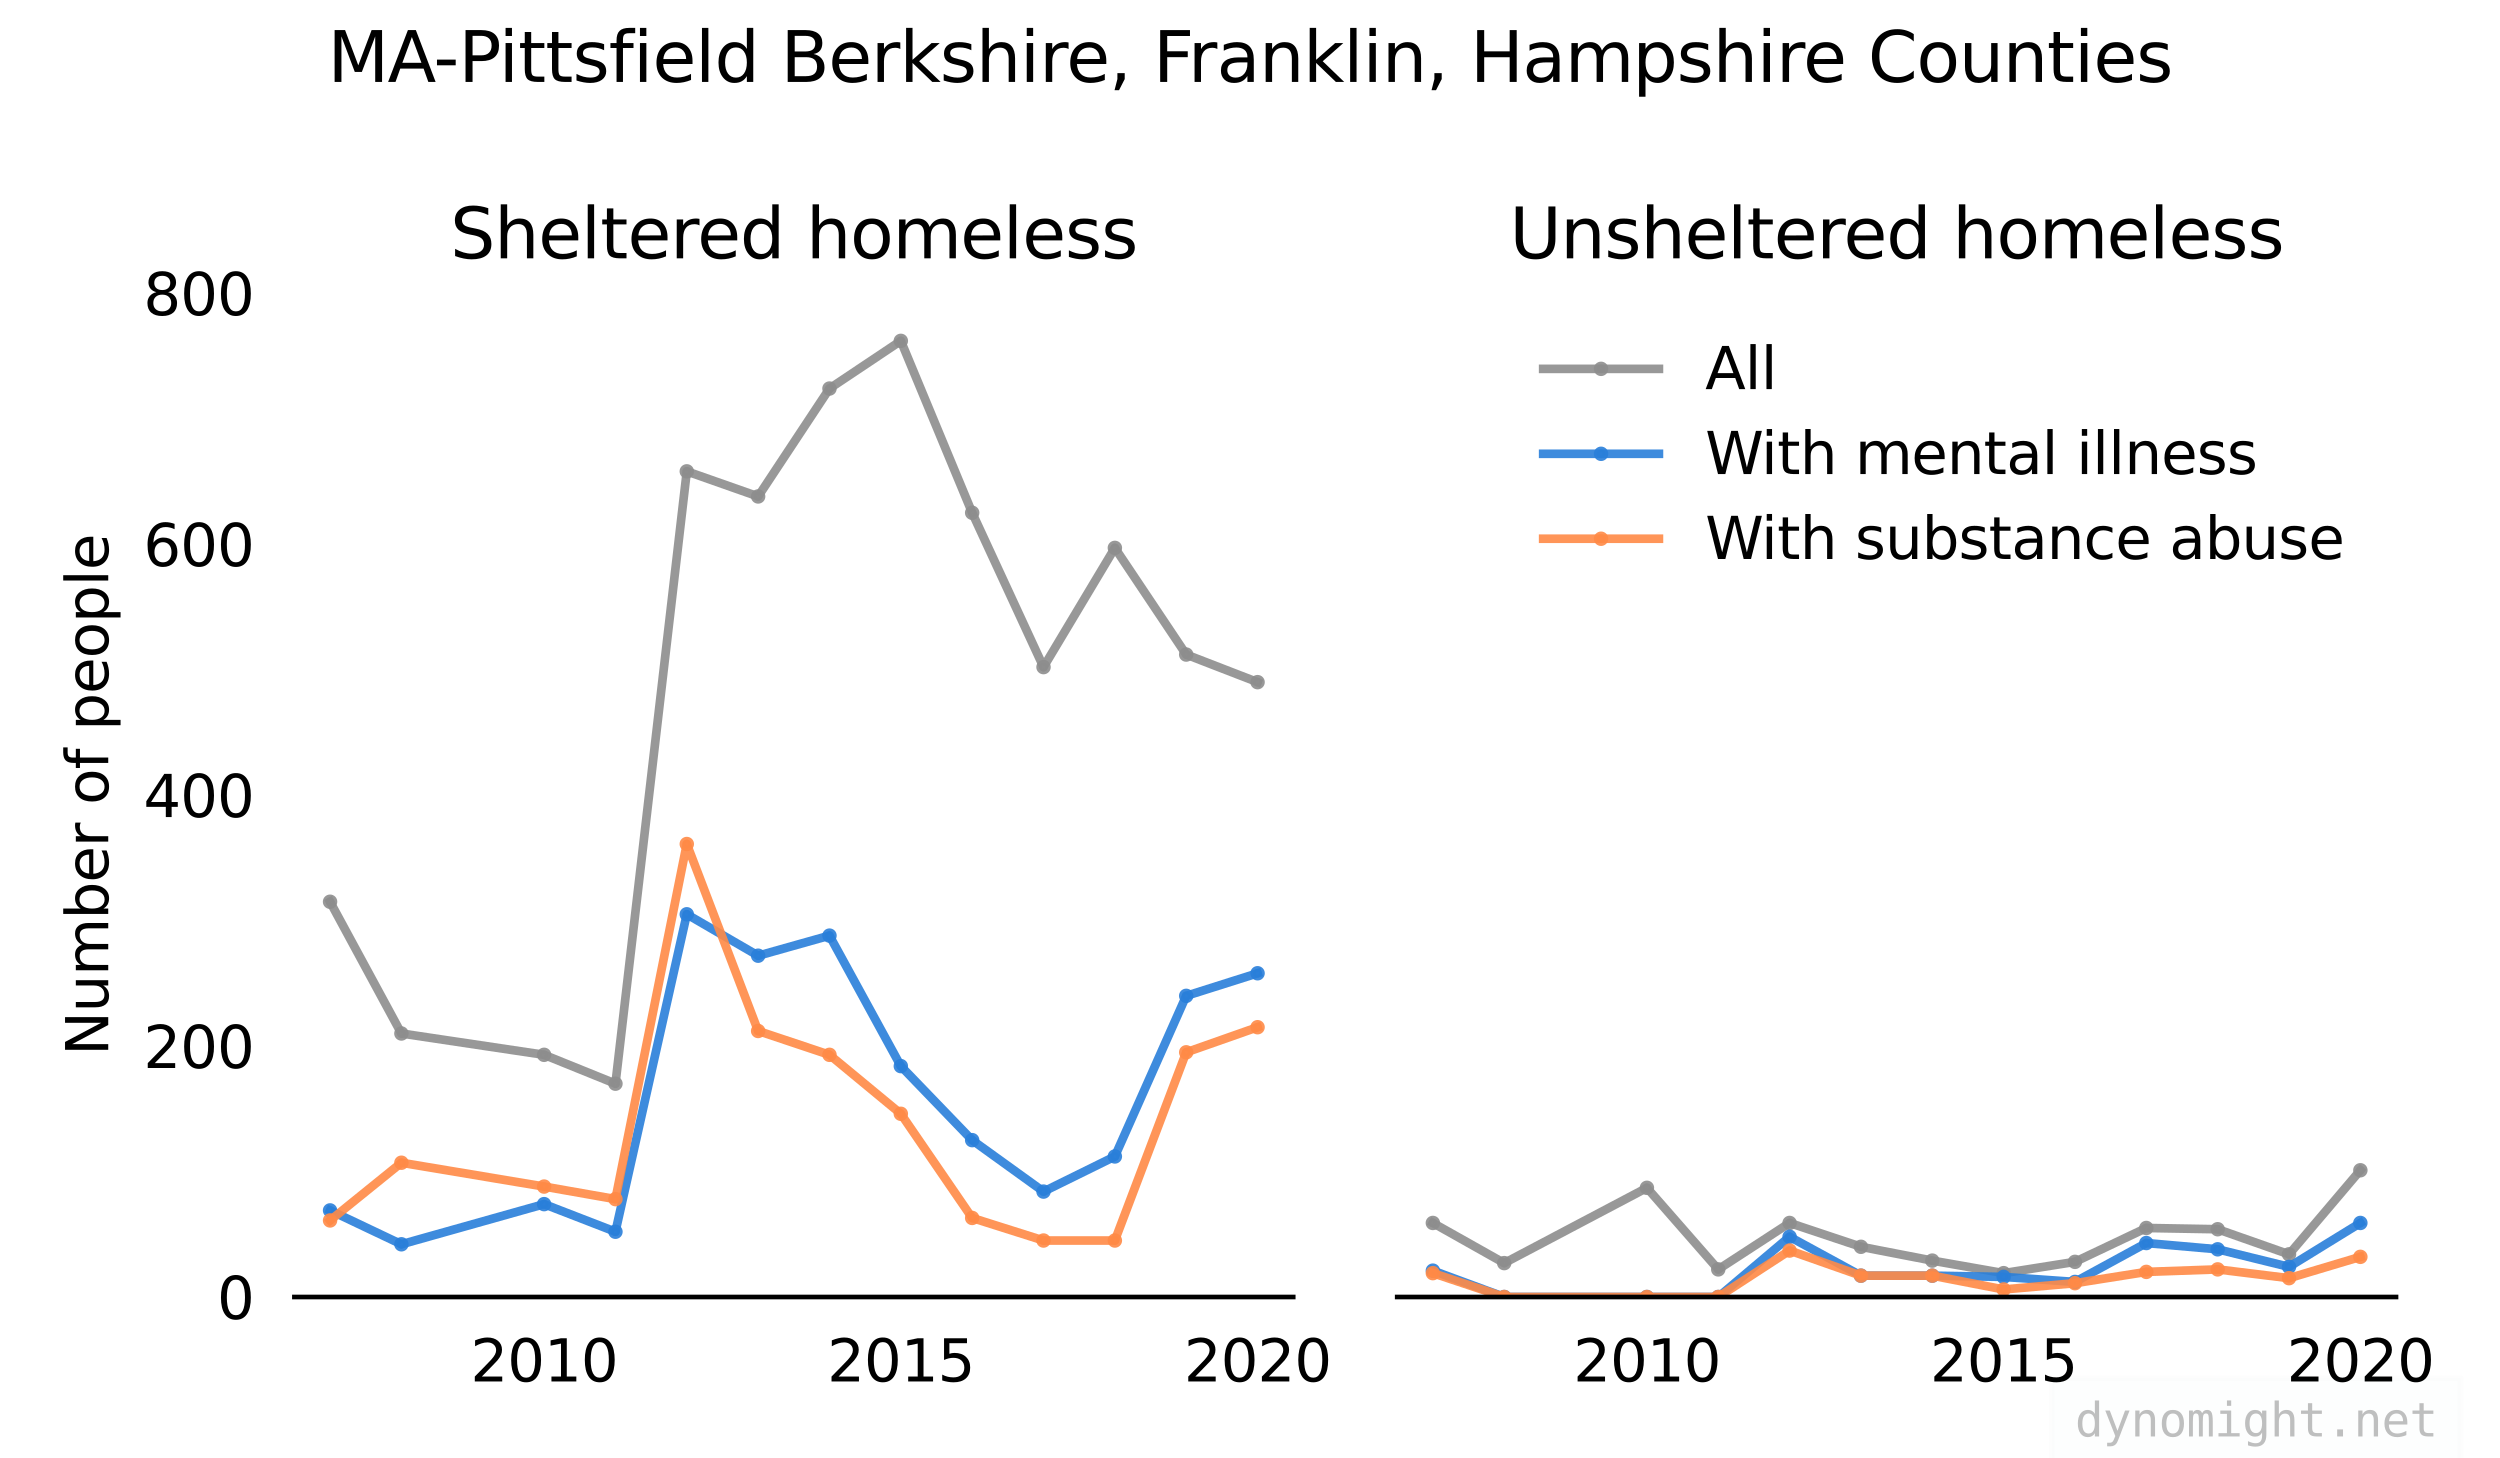 <?xml version="1.0" encoding="utf-8" standalone="no"?>
<!DOCTYPE svg PUBLIC "-//W3C//DTD SVG 1.1//EN"
  "http://www.w3.org/Graphics/SVG/1.1/DTD/svg11.dtd">
<svg height="252pt" version="1.1" viewBox="0 0 432 252" width="432pt" xmlns="http://www.w3.org/2000/svg" xmlns:xlink="http://www.w3.org/1999/xlink">
 <defs>
  <style type="text/css">*{stroke-linecap:butt;stroke-linejoin:round;}</style>
 </defs>
 <g id="figure_1">
  <g id="patch_1">
   <path d="M 0 252 
L 432 252 
L 432 0 
L 0 0 
z
" style="fill:#ffffff;"/>
  </g>
  <g id="axes_1">
   <g id="patch_2">
    <path d="M 50.87 224.12 
L 223.47 224.12 
L 223.47 50.64 
L 50.87 50.64 
z
" style="fill:#ffffff;"/>
   </g>
   <g id="matplotlib.axis_1">
    <g id="xtick_1">
     <g id="text_1">
      <!-- 2010 -->
      <g transform="translate(81.295 238.718)scale(0.1 -0.1)">
       <defs>
        <path d="M 1228 531 
L 3431 531 
L 3431 0 
L 469 0 
L 469 531 
Q 828 903 1448 1529 
Q 2069 2156 2228 2338 
Q 2531 2678 2651 2914 
Q 2772 3150 2772 3378 
Q 2772 3750 2511 3984 
Q 2250 4219 1831 4219 
Q 1534 4219 1204 4116 
Q 875 4013 500 3803 
L 500 4441 
Q 881 4594 1212 4672 
Q 1544 4750 1819 4750 
Q 2544 4750 2975 4387 
Q 3406 4025 3406 3419 
Q 3406 3131 3298 2873 
Q 3191 2616 2906 2266 
Q 2828 2175 2409 1742 
Q 1991 1309 1228 531 
z
" id="DejaVuSans-32" transform="scale(0.016)"/>
        <path d="M 2034 4250 
Q 1547 4250 1301 3770 
Q 1056 3291 1056 2328 
Q 1056 1369 1301 889 
Q 1547 409 2034 409 
Q 2525 409 2770 889 
Q 3016 1369 3016 2328 
Q 3016 3291 2770 3770 
Q 2525 4250 2034 4250 
z
M 2034 4750 
Q 2819 4750 3233 4129 
Q 3647 3509 3647 2328 
Q 3647 1150 3233 529 
Q 2819 -91 2034 -91 
Q 1250 -91 836 529 
Q 422 1150 422 2328 
Q 422 3509 836 4129 
Q 1250 4750 2034 4750 
z
" id="DejaVuSans-30" transform="scale(0.016)"/>
        <path d="M 794 531 
L 1825 531 
L 1825 4091 
L 703 3866 
L 703 4441 
L 1819 4666 
L 2450 4666 
L 2450 531 
L 3481 531 
L 3481 0 
L 794 0 
L 794 531 
z
" id="DejaVuSans-31" transform="scale(0.016)"/>
       </defs>
       <use xlink:href="#DejaVuSans-32"/>
       <use x="63.623" xlink:href="#DejaVuSans-30"/>
       <use x="127.246" xlink:href="#DejaVuSans-31"/>
       <use x="190.869" xlink:href="#DejaVuSans-30"/>
      </g>
     </g>
    </g>
    <g id="xtick_2">
     <g id="text_2">
      <!-- 2015 -->
      <g transform="translate(142.938 238.718)scale(0.1 -0.1)">
       <defs>
        <path d="M 691 4666 
L 3169 4666 
L 3169 4134 
L 1269 4134 
L 1269 2991 
Q 1406 3038 1543 3061 
Q 1681 3084 1819 3084 
Q 2600 3084 3056 2656 
Q 3513 2228 3513 1497 
Q 3513 744 3044 326 
Q 2575 -91 1722 -91 
Q 1428 -91 1123 -41 
Q 819 9 494 109 
L 494 744 
Q 775 591 1075 516 
Q 1375 441 1709 441 
Q 2250 441 2565 725 
Q 2881 1009 2881 1497 
Q 2881 1984 2565 2268 
Q 2250 2553 1709 2553 
Q 1456 2553 1204 2497 
Q 953 2441 691 2322 
L 691 4666 
z
" id="DejaVuSans-35" transform="scale(0.016)"/>
       </defs>
       <use xlink:href="#DejaVuSans-32"/>
       <use x="63.623" xlink:href="#DejaVuSans-30"/>
       <use x="127.246" xlink:href="#DejaVuSans-31"/>
       <use x="190.869" xlink:href="#DejaVuSans-35"/>
      </g>
     </g>
    </g>
    <g id="xtick_3">
     <g id="text_3">
      <!-- 2020 -->
      <g transform="translate(204.581 238.718)scale(0.1 -0.1)">
       <use xlink:href="#DejaVuSans-32"/>
       <use x="63.623" xlink:href="#DejaVuSans-30"/>
       <use x="127.246" xlink:href="#DejaVuSans-32"/>
       <use x="190.869" xlink:href="#DejaVuSans-30"/>
      </g>
     </g>
    </g>
   </g>
   <g id="matplotlib.axis_2">
    <g id="ytick_1">
     <g id="text_4">
      <!-- 0 -->
      <g transform="translate(37.508 227.919)scale(0.1 -0.1)">
       <use xlink:href="#DejaVuSans-30"/>
      </g>
     </g>
    </g>
    <g id="ytick_2">
     <g id="text_5">
      <!-- 200 -->
      <g transform="translate(24.782 184.555)scale(0.1 -0.1)">
       <use xlink:href="#DejaVuSans-32"/>
       <use x="63.623" xlink:href="#DejaVuSans-30"/>
       <use x="127.246" xlink:href="#DejaVuSans-30"/>
      </g>
     </g>
    </g>
    <g id="ytick_3">
     <g id="text_6">
      <!-- 400 -->
      <g transform="translate(24.782 141.19)scale(0.1 -0.1)">
       <defs>
        <path d="M 2419 4116 
L 825 1625 
L 2419 1625 
L 2419 4116 
z
M 2253 4666 
L 3047 4666 
L 3047 1625 
L 3713 1625 
L 3713 1100 
L 3047 1100 
L 3047 0 
L 2419 0 
L 2419 1100 
L 313 1100 
L 313 1709 
L 2253 4666 
z
" id="DejaVuSans-34" transform="scale(0.016)"/>
       </defs>
       <use xlink:href="#DejaVuSans-34"/>
       <use x="63.623" xlink:href="#DejaVuSans-30"/>
       <use x="127.246" xlink:href="#DejaVuSans-30"/>
      </g>
     </g>
    </g>
    <g id="ytick_4">
     <g id="text_7">
      <!-- 600 -->
      <g transform="translate(24.782 97.825)scale(0.1 -0.1)">
       <defs>
        <path d="M 2113 2584 
Q 1688 2584 1439 2293 
Q 1191 2003 1191 1497 
Q 1191 994 1439 701 
Q 1688 409 2113 409 
Q 2538 409 2786 701 
Q 3034 994 3034 1497 
Q 3034 2003 2786 2293 
Q 2538 2584 2113 2584 
z
M 3366 4563 
L 3366 3988 
Q 3128 4100 2886 4159 
Q 2644 4219 2406 4219 
Q 1781 4219 1451 3797 
Q 1122 3375 1075 2522 
Q 1259 2794 1537 2939 
Q 1816 3084 2150 3084 
Q 2853 3084 3261 2657 
Q 3669 2231 3669 1497 
Q 3669 778 3244 343 
Q 2819 -91 2113 -91 
Q 1303 -91 875 529 
Q 447 1150 447 2328 
Q 447 3434 972 4092 
Q 1497 4750 2381 4750 
Q 2619 4750 2861 4703 
Q 3103 4656 3366 4563 
z
" id="DejaVuSans-36" transform="scale(0.016)"/>
       </defs>
       <use xlink:href="#DejaVuSans-36"/>
       <use x="63.623" xlink:href="#DejaVuSans-30"/>
       <use x="127.246" xlink:href="#DejaVuSans-30"/>
      </g>
     </g>
    </g>
    <g id="ytick_5">
     <g id="text_8">
      <!-- 800 -->
      <g transform="translate(24.782 54.461)scale(0.1 -0.1)">
       <defs>
        <path d="M 2034 2216 
Q 1584 2216 1326 1975 
Q 1069 1734 1069 1313 
Q 1069 891 1326 650 
Q 1584 409 2034 409 
Q 2484 409 2743 651 
Q 3003 894 3003 1313 
Q 3003 1734 2745 1975 
Q 2488 2216 2034 2216 
z
M 1403 2484 
Q 997 2584 770 2862 
Q 544 3141 544 3541 
Q 544 4100 942 4425 
Q 1341 4750 2034 4750 
Q 2731 4750 3128 4425 
Q 3525 4100 3525 3541 
Q 3525 3141 3298 2862 
Q 3072 2584 2669 2484 
Q 3125 2378 3379 2068 
Q 3634 1759 3634 1313 
Q 3634 634 3220 271 
Q 2806 -91 2034 -91 
Q 1263 -91 848 271 
Q 434 634 434 1313 
Q 434 1759 690 2068 
Q 947 2378 1403 2484 
z
M 1172 3481 
Q 1172 3119 1398 2916 
Q 1625 2713 2034 2713 
Q 2441 2713 2670 2916 
Q 2900 3119 2900 3481 
Q 2900 3844 2670 4047 
Q 2441 4250 2034 4250 
Q 1625 4250 1398 4047 
Q 1172 3844 1172 3481 
z
" id="DejaVuSans-38" transform="scale(0.016)"/>
       </defs>
       <use xlink:href="#DejaVuSans-38"/>
       <use x="63.623" xlink:href="#DejaVuSans-30"/>
       <use x="127.246" xlink:href="#DejaVuSans-30"/>
      </g>
     </g>
    </g>
    <g id="text_9">
     <!-- Number of people -->
     <g transform="translate(18.703 182.414)rotate(-90)scale(0.1 -0.1)">
      <defs>
       <path d="M 628 4666 
L 1478 4666 
L 3547 763 
L 3547 4666 
L 4159 4666 
L 4159 0 
L 3309 0 
L 1241 3903 
L 1241 0 
L 628 0 
L 628 4666 
z
" id="DejaVuSans-4e" transform="scale(0.016)"/>
       <path d="M 544 1381 
L 544 3500 
L 1119 3500 
L 1119 1403 
Q 1119 906 1312 657 
Q 1506 409 1894 409 
Q 2359 409 2629 706 
Q 2900 1003 2900 1516 
L 2900 3500 
L 3475 3500 
L 3475 0 
L 2900 0 
L 2900 538 
Q 2691 219 2414 64 
Q 2138 -91 1772 -91 
Q 1169 -91 856 284 
Q 544 659 544 1381 
z
M 1991 3584 
L 1991 3584 
z
" id="DejaVuSans-75" transform="scale(0.016)"/>
       <path d="M 3328 2828 
Q 3544 3216 3844 3400 
Q 4144 3584 4550 3584 
Q 5097 3584 5394 3201 
Q 5691 2819 5691 2113 
L 5691 0 
L 5113 0 
L 5113 2094 
Q 5113 2597 4934 2840 
Q 4756 3084 4391 3084 
Q 3944 3084 3684 2787 
Q 3425 2491 3425 1978 
L 3425 0 
L 2847 0 
L 2847 2094 
Q 2847 2600 2669 2842 
Q 2491 3084 2119 3084 
Q 1678 3084 1418 2786 
Q 1159 2488 1159 1978 
L 1159 0 
L 581 0 
L 581 3500 
L 1159 3500 
L 1159 2956 
Q 1356 3278 1631 3431 
Q 1906 3584 2284 3584 
Q 2666 3584 2933 3390 
Q 3200 3197 3328 2828 
z
" id="DejaVuSans-6d" transform="scale(0.016)"/>
       <path d="M 3116 1747 
Q 3116 2381 2855 2742 
Q 2594 3103 2138 3103 
Q 1681 3103 1420 2742 
Q 1159 2381 1159 1747 
Q 1159 1113 1420 752 
Q 1681 391 2138 391 
Q 2594 391 2855 752 
Q 3116 1113 3116 1747 
z
M 1159 2969 
Q 1341 3281 1617 3432 
Q 1894 3584 2278 3584 
Q 2916 3584 3314 3078 
Q 3713 2572 3713 1747 
Q 3713 922 3314 415 
Q 2916 -91 2278 -91 
Q 1894 -91 1617 61 
Q 1341 213 1159 525 
L 1159 0 
L 581 0 
L 581 4863 
L 1159 4863 
L 1159 2969 
z
" id="DejaVuSans-62" transform="scale(0.016)"/>
       <path d="M 3597 1894 
L 3597 1613 
L 953 1613 
Q 991 1019 1311 708 
Q 1631 397 2203 397 
Q 2534 397 2845 478 
Q 3156 559 3463 722 
L 3463 178 
Q 3153 47 2828 -22 
Q 2503 -91 2169 -91 
Q 1331 -91 842 396 
Q 353 884 353 1716 
Q 353 2575 817 3079 
Q 1281 3584 2069 3584 
Q 2775 3584 3186 3129 
Q 3597 2675 3597 1894 
z
M 3022 2063 
Q 3016 2534 2758 2815 
Q 2500 3097 2075 3097 
Q 1594 3097 1305 2825 
Q 1016 2553 972 2059 
L 3022 2063 
z
" id="DejaVuSans-65" transform="scale(0.016)"/>
       <path d="M 2631 2963 
Q 2534 3019 2420 3045 
Q 2306 3072 2169 3072 
Q 1681 3072 1420 2755 
Q 1159 2438 1159 1844 
L 1159 0 
L 581 0 
L 581 3500 
L 1159 3500 
L 1159 2956 
Q 1341 3275 1631 3429 
Q 1922 3584 2338 3584 
Q 2397 3584 2469 3576 
Q 2541 3569 2628 3553 
L 2631 2963 
z
" id="DejaVuSans-72" transform="scale(0.016)"/>
       <path id="DejaVuSans-20" transform="scale(0.016)"/>
       <path d="M 1959 3097 
Q 1497 3097 1228 2736 
Q 959 2375 959 1747 
Q 959 1119 1226 758 
Q 1494 397 1959 397 
Q 2419 397 2687 759 
Q 2956 1122 2956 1747 
Q 2956 2369 2687 2733 
Q 2419 3097 1959 3097 
z
M 1959 3584 
Q 2709 3584 3137 3096 
Q 3566 2609 3566 1747 
Q 3566 888 3137 398 
Q 2709 -91 1959 -91 
Q 1206 -91 779 398 
Q 353 888 353 1747 
Q 353 2609 779 3096 
Q 1206 3584 1959 3584 
z
" id="DejaVuSans-6f" transform="scale(0.016)"/>
       <path d="M 2375 4863 
L 2375 4384 
L 1825 4384 
Q 1516 4384 1395 4259 
Q 1275 4134 1275 3809 
L 1275 3500 
L 2222 3500 
L 2222 3053 
L 1275 3053 
L 1275 0 
L 697 0 
L 697 3053 
L 147 3053 
L 147 3500 
L 697 3500 
L 697 3744 
Q 697 4328 969 4595 
Q 1241 4863 1831 4863 
L 2375 4863 
z
" id="DejaVuSans-66" transform="scale(0.016)"/>
       <path d="M 1159 525 
L 1159 -1331 
L 581 -1331 
L 581 3500 
L 1159 3500 
L 1159 2969 
Q 1341 3281 1617 3432 
Q 1894 3584 2278 3584 
Q 2916 3584 3314 3078 
Q 3713 2572 3713 1747 
Q 3713 922 3314 415 
Q 2916 -91 2278 -91 
Q 1894 -91 1617 61 
Q 1341 213 1159 525 
z
M 3116 1747 
Q 3116 2381 2855 2742 
Q 2594 3103 2138 3103 
Q 1681 3103 1420 2742 
Q 1159 2381 1159 1747 
Q 1159 1113 1420 752 
Q 1681 391 2138 391 
Q 2594 391 2855 752 
Q 3116 1113 3116 1747 
z
" id="DejaVuSans-70" transform="scale(0.016)"/>
       <path d="M 603 4863 
L 1178 4863 
L 1178 0 
L 603 0 
L 603 4863 
z
" id="DejaVuSans-6c" transform="scale(0.016)"/>
      </defs>
      <use xlink:href="#DejaVuSans-4e"/>
      <use x="74.805" xlink:href="#DejaVuSans-75"/>
      <use x="138.184" xlink:href="#DejaVuSans-6d"/>
      <use x="235.596" xlink:href="#DejaVuSans-62"/>
      <use x="299.072" xlink:href="#DejaVuSans-65"/>
      <use x="360.596" xlink:href="#DejaVuSans-72"/>
      <use x="401.709" xlink:href="#DejaVuSans-20"/>
      <use x="433.496" xlink:href="#DejaVuSans-6f"/>
      <use x="494.678" xlink:href="#DejaVuSans-66"/>
      <use x="529.883" xlink:href="#DejaVuSans-20"/>
      <use x="561.67" xlink:href="#DejaVuSans-70"/>
      <use x="625.146" xlink:href="#DejaVuSans-65"/>
      <use x="686.67" xlink:href="#DejaVuSans-6f"/>
      <use x="747.852" xlink:href="#DejaVuSans-70"/>
      <use x="811.328" xlink:href="#DejaVuSans-6c"/>
      <use x="839.111" xlink:href="#DejaVuSans-65"/>
     </g>
    </g>
   </g>
   <g id="line2d_1">
    <path clip-path="url(#paea43224ee)" d="M 57.034 155.821 
L 69.363 178.587 
L 94.02 182.273 
L 106.349 187.26 
L 118.677 81.451 
L 131.006 85.787 
L 143.334 67.14 
L 155.663 58.901 
L 167.991 88.606 
L 180.32 115.275 
L 192.649 94.677 
L 204.977 113.107 
L 217.306 117.877 
" style="fill:none;stroke:#8d8d8d;stroke-linecap:square;stroke-opacity:0.9;stroke-width:1.5;"/>
    <defs>
     <path d="M 0 0.75 
C 0.199 0.75 0.39 0.671 0.53 0.53 
C 0.671 0.39 0.75 0.199 0.75 0 
C 0.75 -0.199 0.671 -0.39 0.53 -0.53 
C 0.39 -0.671 0.199 -0.75 0 -0.75 
C -0.199 -0.75 -0.39 -0.671 -0.53 -0.53 
C -0.671 -0.39 -0.75 -0.199 -0.75 0 
C -0.75 0.199 -0.671 0.39 -0.53 0.53 
C -0.39 0.671 -0.199 0.75 0 0.75 
z
" id="m95fff6739e" style="stroke:#8d8d8d;stroke-opacity:0.9;"/>
    </defs>
    <g clip-path="url(#paea43224ee)">
     <use style="fill:#8d8d8d;fill-opacity:0.9;stroke:#8d8d8d;stroke-opacity:0.9;" x="57.034" xlink:href="#m95fff6739e" y="155.821"/>
     <use style="fill:#8d8d8d;fill-opacity:0.9;stroke:#8d8d8d;stroke-opacity:0.9;" x="69.363" xlink:href="#m95fff6739e" y="178.587"/>
     <use style="fill:#8d8d8d;fill-opacity:0.9;stroke:#8d8d8d;stroke-opacity:0.9;" x="94.02" xlink:href="#m95fff6739e" y="182.273"/>
     <use style="fill:#8d8d8d;fill-opacity:0.9;stroke:#8d8d8d;stroke-opacity:0.9;" x="106.349" xlink:href="#m95fff6739e" y="187.26"/>
     <use style="fill:#8d8d8d;fill-opacity:0.9;stroke:#8d8d8d;stroke-opacity:0.9;" x="118.677" xlink:href="#m95fff6739e" y="81.451"/>
     <use style="fill:#8d8d8d;fill-opacity:0.9;stroke:#8d8d8d;stroke-opacity:0.9;" x="131.006" xlink:href="#m95fff6739e" y="85.787"/>
     <use style="fill:#8d8d8d;fill-opacity:0.9;stroke:#8d8d8d;stroke-opacity:0.9;" x="143.334" xlink:href="#m95fff6739e" y="67.14"/>
     <use style="fill:#8d8d8d;fill-opacity:0.9;stroke:#8d8d8d;stroke-opacity:0.9;" x="155.663" xlink:href="#m95fff6739e" y="58.901"/>
     <use style="fill:#8d8d8d;fill-opacity:0.9;stroke:#8d8d8d;stroke-opacity:0.9;" x="167.991" xlink:href="#m95fff6739e" y="88.606"/>
     <use style="fill:#8d8d8d;fill-opacity:0.9;stroke:#8d8d8d;stroke-opacity:0.9;" x="180.32" xlink:href="#m95fff6739e" y="115.275"/>
     <use style="fill:#8d8d8d;fill-opacity:0.9;stroke:#8d8d8d;stroke-opacity:0.9;" x="192.649" xlink:href="#m95fff6739e" y="94.677"/>
     <use style="fill:#8d8d8d;fill-opacity:0.9;stroke:#8d8d8d;stroke-opacity:0.9;" x="204.977" xlink:href="#m95fff6739e" y="113.107"/>
     <use style="fill:#8d8d8d;fill-opacity:0.9;stroke:#8d8d8d;stroke-opacity:0.9;" x="217.306" xlink:href="#m95fff6739e" y="117.877"/>
    </g>
   </g>
   <g id="line2d_2">
    <path clip-path="url(#paea43224ee)" d="M 57.034 209.159 
L 69.363 215.013 
L 94.02 208.075 
L 106.349 212.845 
L 118.677 157.989 
L 131.006 165.144 
L 143.334 161.675 
L 155.663 184.225 
L 167.991 197.017 
L 180.32 205.907 
L 192.649 199.836 
L 204.977 172.083 
L 217.306 168.18 
" style="fill:none;stroke:#297fda;stroke-linecap:square;stroke-opacity:0.9;stroke-width:1.5;"/>
    <defs>
     <path d="M 0 0.75 
C 0.199 0.75 0.39 0.671 0.53 0.53 
C 0.671 0.39 0.75 0.199 0.75 0 
C 0.75 -0.199 0.671 -0.39 0.53 -0.53 
C 0.39 -0.671 0.199 -0.75 0 -0.75 
C -0.199 -0.75 -0.39 -0.671 -0.53 -0.53 
C -0.671 -0.39 -0.75 -0.199 -0.75 0 
C -0.75 0.199 -0.671 0.39 -0.53 0.53 
C -0.39 0.671 -0.199 0.75 0 0.75 
z
" id="m35ddf892d2" style="stroke:#297fda;stroke-opacity:0.9;"/>
    </defs>
    <g clip-path="url(#paea43224ee)">
     <use style="fill:#297fda;fill-opacity:0.9;stroke:#297fda;stroke-opacity:0.9;" x="57.034" xlink:href="#m35ddf892d2" y="209.159"/>
     <use style="fill:#297fda;fill-opacity:0.9;stroke:#297fda;stroke-opacity:0.9;" x="69.363" xlink:href="#m35ddf892d2" y="215.013"/>
     <use style="fill:#297fda;fill-opacity:0.9;stroke:#297fda;stroke-opacity:0.9;" x="94.02" xlink:href="#m35ddf892d2" y="208.075"/>
     <use style="fill:#297fda;fill-opacity:0.9;stroke:#297fda;stroke-opacity:0.9;" x="106.349" xlink:href="#m35ddf892d2" y="212.845"/>
     <use style="fill:#297fda;fill-opacity:0.9;stroke:#297fda;stroke-opacity:0.9;" x="118.677" xlink:href="#m35ddf892d2" y="157.989"/>
     <use style="fill:#297fda;fill-opacity:0.9;stroke:#297fda;stroke-opacity:0.9;" x="131.006" xlink:href="#m35ddf892d2" y="165.144"/>
     <use style="fill:#297fda;fill-opacity:0.9;stroke:#297fda;stroke-opacity:0.9;" x="143.334" xlink:href="#m35ddf892d2" y="161.675"/>
     <use style="fill:#297fda;fill-opacity:0.9;stroke:#297fda;stroke-opacity:0.9;" x="155.663" xlink:href="#m35ddf892d2" y="184.225"/>
     <use style="fill:#297fda;fill-opacity:0.9;stroke:#297fda;stroke-opacity:0.9;" x="167.991" xlink:href="#m35ddf892d2" y="197.017"/>
     <use style="fill:#297fda;fill-opacity:0.9;stroke:#297fda;stroke-opacity:0.9;" x="180.32" xlink:href="#m35ddf892d2" y="205.907"/>
     <use style="fill:#297fda;fill-opacity:0.9;stroke:#297fda;stroke-opacity:0.9;" x="192.649" xlink:href="#m35ddf892d2" y="199.836"/>
     <use style="fill:#297fda;fill-opacity:0.9;stroke:#297fda;stroke-opacity:0.9;" x="204.977" xlink:href="#m35ddf892d2" y="172.083"/>
     <use style="fill:#297fda;fill-opacity:0.9;stroke:#297fda;stroke-opacity:0.9;" x="217.306" xlink:href="#m35ddf892d2" y="168.18"/>
    </g>
   </g>
   <g id="line2d_3">
    <path clip-path="url(#paea43224ee)" d="M 57.034 210.894 
L 69.363 200.92 
L 94.02 205.04 
L 106.349 207.208 
L 118.677 145.847 
L 131.006 178.154 
L 143.334 182.273 
L 155.663 192.464 
L 167.991 210.46 
L 180.32 214.363 
L 192.649 214.363 
L 204.977 181.84 
L 217.306 177.503 
" style="fill:none;stroke:#ff8a46;stroke-linecap:square;stroke-opacity:0.9;stroke-width:1.5;"/>
    <defs>
     <path d="M 0 0.75 
C 0.199 0.75 0.39 0.671 0.53 0.53 
C 0.671 0.39 0.75 0.199 0.75 0 
C 0.75 -0.199 0.671 -0.39 0.53 -0.53 
C 0.39 -0.671 0.199 -0.75 0 -0.75 
C -0.199 -0.75 -0.39 -0.671 -0.53 -0.53 
C -0.671 -0.39 -0.75 -0.199 -0.75 0 
C -0.75 0.199 -0.671 0.39 -0.53 0.53 
C -0.39 0.671 -0.199 0.75 0 0.75 
z
" id="md37dd57d57" style="stroke:#ff8a46;stroke-opacity:0.9;"/>
    </defs>
    <g clip-path="url(#paea43224ee)">
     <use style="fill:#ff8a46;fill-opacity:0.9;stroke:#ff8a46;stroke-opacity:0.9;" x="57.034" xlink:href="#md37dd57d57" y="210.894"/>
     <use style="fill:#ff8a46;fill-opacity:0.9;stroke:#ff8a46;stroke-opacity:0.9;" x="69.363" xlink:href="#md37dd57d57" y="200.92"/>
     <use style="fill:#ff8a46;fill-opacity:0.9;stroke:#ff8a46;stroke-opacity:0.9;" x="94.02" xlink:href="#md37dd57d57" y="205.04"/>
     <use style="fill:#ff8a46;fill-opacity:0.9;stroke:#ff8a46;stroke-opacity:0.9;" x="106.349" xlink:href="#md37dd57d57" y="207.208"/>
     <use style="fill:#ff8a46;fill-opacity:0.9;stroke:#ff8a46;stroke-opacity:0.9;" x="118.677" xlink:href="#md37dd57d57" y="145.847"/>
     <use style="fill:#ff8a46;fill-opacity:0.9;stroke:#ff8a46;stroke-opacity:0.9;" x="131.006" xlink:href="#md37dd57d57" y="178.154"/>
     <use style="fill:#ff8a46;fill-opacity:0.9;stroke:#ff8a46;stroke-opacity:0.9;" x="143.334" xlink:href="#md37dd57d57" y="182.273"/>
     <use style="fill:#ff8a46;fill-opacity:0.9;stroke:#ff8a46;stroke-opacity:0.9;" x="155.663" xlink:href="#md37dd57d57" y="192.464"/>
     <use style="fill:#ff8a46;fill-opacity:0.9;stroke:#ff8a46;stroke-opacity:0.9;" x="167.991" xlink:href="#md37dd57d57" y="210.46"/>
     <use style="fill:#ff8a46;fill-opacity:0.9;stroke:#ff8a46;stroke-opacity:0.9;" x="180.32" xlink:href="#md37dd57d57" y="214.363"/>
     <use style="fill:#ff8a46;fill-opacity:0.9;stroke:#ff8a46;stroke-opacity:0.9;" x="192.649" xlink:href="#md37dd57d57" y="214.363"/>
     <use style="fill:#ff8a46;fill-opacity:0.9;stroke:#ff8a46;stroke-opacity:0.9;" x="204.977" xlink:href="#md37dd57d57" y="181.84"/>
     <use style="fill:#ff8a46;fill-opacity:0.9;stroke:#ff8a46;stroke-opacity:0.9;" x="217.306" xlink:href="#md37dd57d57" y="177.503"/>
    </g>
   </g>
   <g id="patch_3">
    <path d="M 50.87 224.12 
L 223.47 224.12 
" style="fill:none;stroke:#000000;stroke-linecap:square;stroke-linejoin:miter;stroke-width:0.8;"/>
   </g>
   <g id="text_10">
    <!-- Sheltered homeless -->
    <g transform="translate(77.796 44.64)scale(0.12 -0.12)">
     <defs>
      <path d="M 3425 4513 
L 3425 3897 
Q 3066 4069 2747 4153 
Q 2428 4238 2131 4238 
Q 1616 4238 1336 4038 
Q 1056 3838 1056 3469 
Q 1056 3159 1242 3001 
Q 1428 2844 1947 2747 
L 2328 2669 
Q 3034 2534 3370 2195 
Q 3706 1856 3706 1288 
Q 3706 609 3251 259 
Q 2797 -91 1919 -91 
Q 1588 -91 1214 -16 
Q 841 59 441 206 
L 441 856 
Q 825 641 1194 531 
Q 1563 422 1919 422 
Q 2459 422 2753 634 
Q 3047 847 3047 1241 
Q 3047 1584 2836 1778 
Q 2625 1972 2144 2069 
L 1759 2144 
Q 1053 2284 737 2584 
Q 422 2884 422 3419 
Q 422 4038 858 4394 
Q 1294 4750 2059 4750 
Q 2388 4750 2728 4690 
Q 3069 4631 3425 4513 
z
" id="DejaVuSans-53" transform="scale(0.016)"/>
      <path d="M 3513 2113 
L 3513 0 
L 2938 0 
L 2938 2094 
Q 2938 2591 2744 2837 
Q 2550 3084 2163 3084 
Q 1697 3084 1428 2787 
Q 1159 2491 1159 1978 
L 1159 0 
L 581 0 
L 581 4863 
L 1159 4863 
L 1159 2956 
Q 1366 3272 1645 3428 
Q 1925 3584 2291 3584 
Q 2894 3584 3203 3211 
Q 3513 2838 3513 2113 
z
" id="DejaVuSans-68" transform="scale(0.016)"/>
      <path d="M 1172 4494 
L 1172 3500 
L 2356 3500 
L 2356 3053 
L 1172 3053 
L 1172 1153 
Q 1172 725 1289 603 
Q 1406 481 1766 481 
L 2356 481 
L 2356 0 
L 1766 0 
Q 1100 0 847 248 
Q 594 497 594 1153 
L 594 3053 
L 172 3053 
L 172 3500 
L 594 3500 
L 594 4494 
L 1172 4494 
z
" id="DejaVuSans-74" transform="scale(0.016)"/>
      <path d="M 2906 2969 
L 2906 4863 
L 3481 4863 
L 3481 0 
L 2906 0 
L 2906 525 
Q 2725 213 2448 61 
Q 2172 -91 1784 -91 
Q 1150 -91 751 415 
Q 353 922 353 1747 
Q 353 2572 751 3078 
Q 1150 3584 1784 3584 
Q 2172 3584 2448 3432 
Q 2725 3281 2906 2969 
z
M 947 1747 
Q 947 1113 1208 752 
Q 1469 391 1925 391 
Q 2381 391 2643 752 
Q 2906 1113 2906 1747 
Q 2906 2381 2643 2742 
Q 2381 3103 1925 3103 
Q 1469 3103 1208 2742 
Q 947 2381 947 1747 
z
" id="DejaVuSans-64" transform="scale(0.016)"/>
      <path d="M 2834 3397 
L 2834 2853 
Q 2591 2978 2328 3040 
Q 2066 3103 1784 3103 
Q 1356 3103 1142 2972 
Q 928 2841 928 2578 
Q 928 2378 1081 2264 
Q 1234 2150 1697 2047 
L 1894 2003 
Q 2506 1872 2764 1633 
Q 3022 1394 3022 966 
Q 3022 478 2636 193 
Q 2250 -91 1575 -91 
Q 1294 -91 989 -36 
Q 684 19 347 128 
L 347 722 
Q 666 556 975 473 
Q 1284 391 1588 391 
Q 1994 391 2212 530 
Q 2431 669 2431 922 
Q 2431 1156 2273 1281 
Q 2116 1406 1581 1522 
L 1381 1569 
Q 847 1681 609 1914 
Q 372 2147 372 2553 
Q 372 3047 722 3315 
Q 1072 3584 1716 3584 
Q 2034 3584 2315 3537 
Q 2597 3491 2834 3397 
z
" id="DejaVuSans-73" transform="scale(0.016)"/>
     </defs>
     <use xlink:href="#DejaVuSans-53"/>
     <use x="63.477" xlink:href="#DejaVuSans-68"/>
     <use x="126.855" xlink:href="#DejaVuSans-65"/>
     <use x="188.379" xlink:href="#DejaVuSans-6c"/>
     <use x="216.162" xlink:href="#DejaVuSans-74"/>
     <use x="255.371" xlink:href="#DejaVuSans-65"/>
     <use x="316.895" xlink:href="#DejaVuSans-72"/>
     <use x="355.758" xlink:href="#DejaVuSans-65"/>
     <use x="417.281" xlink:href="#DejaVuSans-64"/>
     <use x="480.758" xlink:href="#DejaVuSans-20"/>
     <use x="512.545" xlink:href="#DejaVuSans-68"/>
     <use x="575.924" xlink:href="#DejaVuSans-6f"/>
     <use x="637.105" xlink:href="#DejaVuSans-6d"/>
     <use x="734.518" xlink:href="#DejaVuSans-65"/>
     <use x="796.041" xlink:href="#DejaVuSans-6c"/>
     <use x="823.824" xlink:href="#DejaVuSans-65"/>
     <use x="885.348" xlink:href="#DejaVuSans-73"/>
     <use x="937.447" xlink:href="#DejaVuSans-73"/>
    </g>
   </g>
  </g>
  <g id="axes_2">
   <g id="patch_4">
    <path d="M 241.435 224.12 
L 414.035 224.12 
L 414.035 50.64 
L 241.435 50.64 
z
" style="fill:#ffffff;"/>
   </g>
   <g id="matplotlib.axis_3">
    <g id="xtick_4">
     <g id="text_11">
      <!-- 2010 -->
      <g transform="translate(271.86 238.718)scale(0.1 -0.1)">
       <use xlink:href="#DejaVuSans-32"/>
       <use x="63.623" xlink:href="#DejaVuSans-30"/>
       <use x="127.246" xlink:href="#DejaVuSans-31"/>
       <use x="190.869" xlink:href="#DejaVuSans-30"/>
      </g>
     </g>
    </g>
    <g id="xtick_5">
     <g id="text_12">
      <!-- 2015 -->
      <g transform="translate(333.503 238.718)scale(0.1 -0.1)">
       <use xlink:href="#DejaVuSans-32"/>
       <use x="63.623" xlink:href="#DejaVuSans-30"/>
       <use x="127.246" xlink:href="#DejaVuSans-31"/>
       <use x="190.869" xlink:href="#DejaVuSans-35"/>
      </g>
     </g>
    </g>
    <g id="xtick_6">
     <g id="text_13">
      <!-- 2020 -->
      <g transform="translate(395.146 238.718)scale(0.1 -0.1)">
       <use xlink:href="#DejaVuSans-32"/>
       <use x="63.623" xlink:href="#DejaVuSans-30"/>
       <use x="127.246" xlink:href="#DejaVuSans-32"/>
       <use x="190.869" xlink:href="#DejaVuSans-30"/>
      </g>
     </g>
    </g>
   </g>
   <g id="matplotlib.axis_4">
    <g id="ytick_6"/>
    <g id="ytick_7"/>
    <g id="ytick_8"/>
    <g id="ytick_9"/>
    <g id="ytick_10"/>
   </g>
   <g id="line2d_4">
    <path clip-path="url(#pe25343c932)" d="M 247.599 211.327 
L 259.928 218.266 
L 284.585 205.256 
L 296.914 219.35 
L 309.242 211.327 
L 321.571 215.447 
L 333.899 217.832 
L 346.228 220 
L 358.556 218.049 
L 370.885 212.195 
L 383.214 212.412 
L 395.542 216.748 
L 407.871 202.221 
" style="fill:none;stroke:#8d8d8d;stroke-linecap:square;stroke-opacity:0.9;stroke-width:1.5;"/>
    <g clip-path="url(#pe25343c932)">
     <use style="fill:#8d8d8d;fill-opacity:0.9;stroke:#8d8d8d;stroke-opacity:0.9;" x="247.599" xlink:href="#m95fff6739e" y="211.327"/>
     <use style="fill:#8d8d8d;fill-opacity:0.9;stroke:#8d8d8d;stroke-opacity:0.9;" x="259.928" xlink:href="#m95fff6739e" y="218.266"/>
     <use style="fill:#8d8d8d;fill-opacity:0.9;stroke:#8d8d8d;stroke-opacity:0.9;" x="284.585" xlink:href="#m95fff6739e" y="205.256"/>
     <use style="fill:#8d8d8d;fill-opacity:0.9;stroke:#8d8d8d;stroke-opacity:0.9;" x="296.914" xlink:href="#m95fff6739e" y="219.35"/>
     <use style="fill:#8d8d8d;fill-opacity:0.9;stroke:#8d8d8d;stroke-opacity:0.9;" x="309.242" xlink:href="#m95fff6739e" y="211.327"/>
     <use style="fill:#8d8d8d;fill-opacity:0.9;stroke:#8d8d8d;stroke-opacity:0.9;" x="321.571" xlink:href="#m95fff6739e" y="215.447"/>
     <use style="fill:#8d8d8d;fill-opacity:0.9;stroke:#8d8d8d;stroke-opacity:0.9;" x="333.899" xlink:href="#m95fff6739e" y="217.832"/>
     <use style="fill:#8d8d8d;fill-opacity:0.9;stroke:#8d8d8d;stroke-opacity:0.9;" x="346.228" xlink:href="#m95fff6739e" y="220"/>
     <use style="fill:#8d8d8d;fill-opacity:0.9;stroke:#8d8d8d;stroke-opacity:0.9;" x="358.556" xlink:href="#m95fff6739e" y="218.049"/>
     <use style="fill:#8d8d8d;fill-opacity:0.9;stroke:#8d8d8d;stroke-opacity:0.9;" x="370.885" xlink:href="#m95fff6739e" y="212.195"/>
     <use style="fill:#8d8d8d;fill-opacity:0.9;stroke:#8d8d8d;stroke-opacity:0.9;" x="383.214" xlink:href="#m95fff6739e" y="212.412"/>
     <use style="fill:#8d8d8d;fill-opacity:0.9;stroke:#8d8d8d;stroke-opacity:0.9;" x="395.542" xlink:href="#m95fff6739e" y="216.748"/>
     <use style="fill:#8d8d8d;fill-opacity:0.9;stroke:#8d8d8d;stroke-opacity:0.9;" x="407.871" xlink:href="#m95fff6739e" y="202.221"/>
    </g>
   </g>
   <g id="line2d_5">
    <path clip-path="url(#pe25343c932)" d="M 247.599 219.567 
L 259.928 224.12 
L 284.585 224.12 
L 296.914 224.12 
L 309.242 213.713 
L 321.571 220.434 
L 333.899 220.434 
L 346.228 220.651 
L 358.556 221.518 
L 370.885 214.797 
L 383.214 215.881 
L 395.542 218.916 
L 407.871 211.327 
" style="fill:none;stroke:#297fda;stroke-linecap:square;stroke-opacity:0.9;stroke-width:1.5;"/>
    <g clip-path="url(#pe25343c932)">
     <use style="fill:#297fda;fill-opacity:0.9;stroke:#297fda;stroke-opacity:0.9;" x="247.599" xlink:href="#m35ddf892d2" y="219.567"/>
     <use style="fill:#297fda;fill-opacity:0.9;stroke:#297fda;stroke-opacity:0.9;" x="259.928" xlink:href="#m35ddf892d2" y="224.12"/>
     <use style="fill:#297fda;fill-opacity:0.9;stroke:#297fda;stroke-opacity:0.9;" x="284.585" xlink:href="#m35ddf892d2" y="224.12"/>
     <use style="fill:#297fda;fill-opacity:0.9;stroke:#297fda;stroke-opacity:0.9;" x="296.914" xlink:href="#m35ddf892d2" y="224.12"/>
     <use style="fill:#297fda;fill-opacity:0.9;stroke:#297fda;stroke-opacity:0.9;" x="309.242" xlink:href="#m35ddf892d2" y="213.713"/>
     <use style="fill:#297fda;fill-opacity:0.9;stroke:#297fda;stroke-opacity:0.9;" x="321.571" xlink:href="#m35ddf892d2" y="220.434"/>
     <use style="fill:#297fda;fill-opacity:0.9;stroke:#297fda;stroke-opacity:0.9;" x="333.899" xlink:href="#m35ddf892d2" y="220.434"/>
     <use style="fill:#297fda;fill-opacity:0.9;stroke:#297fda;stroke-opacity:0.9;" x="346.228" xlink:href="#m35ddf892d2" y="220.651"/>
     <use style="fill:#297fda;fill-opacity:0.9;stroke:#297fda;stroke-opacity:0.9;" x="358.556" xlink:href="#m35ddf892d2" y="221.518"/>
     <use style="fill:#297fda;fill-opacity:0.9;stroke:#297fda;stroke-opacity:0.9;" x="370.885" xlink:href="#m35ddf892d2" y="214.797"/>
     <use style="fill:#297fda;fill-opacity:0.9;stroke:#297fda;stroke-opacity:0.9;" x="383.214" xlink:href="#m35ddf892d2" y="215.881"/>
     <use style="fill:#297fda;fill-opacity:0.9;stroke:#297fda;stroke-opacity:0.9;" x="395.542" xlink:href="#m35ddf892d2" y="218.916"/>
     <use style="fill:#297fda;fill-opacity:0.9;stroke:#297fda;stroke-opacity:0.9;" x="407.871" xlink:href="#m35ddf892d2" y="211.327"/>
    </g>
   </g>
   <g id="line2d_6">
    <path clip-path="url(#pe25343c932)" d="M 247.599 220 
L 259.928 224.12 
L 284.585 224.12 
L 296.914 224.12 
L 309.242 216.098 
L 321.571 220.434 
L 333.899 220.434 
L 346.228 222.819 
L 358.556 221.735 
L 370.885 219.784 
L 383.214 219.35 
L 395.542 220.868 
L 407.871 217.182 
" style="fill:none;stroke:#ff8a46;stroke-linecap:square;stroke-opacity:0.9;stroke-width:1.5;"/>
    <g clip-path="url(#pe25343c932)">
     <use style="fill:#ff8a46;fill-opacity:0.9;stroke:#ff8a46;stroke-opacity:0.9;" x="247.599" xlink:href="#md37dd57d57" y="220"/>
     <use style="fill:#ff8a46;fill-opacity:0.9;stroke:#ff8a46;stroke-opacity:0.9;" x="259.928" xlink:href="#md37dd57d57" y="224.12"/>
     <use style="fill:#ff8a46;fill-opacity:0.9;stroke:#ff8a46;stroke-opacity:0.9;" x="284.585" xlink:href="#md37dd57d57" y="224.12"/>
     <use style="fill:#ff8a46;fill-opacity:0.9;stroke:#ff8a46;stroke-opacity:0.9;" x="296.914" xlink:href="#md37dd57d57" y="224.12"/>
     <use style="fill:#ff8a46;fill-opacity:0.9;stroke:#ff8a46;stroke-opacity:0.9;" x="309.242" xlink:href="#md37dd57d57" y="216.098"/>
     <use style="fill:#ff8a46;fill-opacity:0.9;stroke:#ff8a46;stroke-opacity:0.9;" x="321.571" xlink:href="#md37dd57d57" y="220.434"/>
     <use style="fill:#ff8a46;fill-opacity:0.9;stroke:#ff8a46;stroke-opacity:0.9;" x="333.899" xlink:href="#md37dd57d57" y="220.434"/>
     <use style="fill:#ff8a46;fill-opacity:0.9;stroke:#ff8a46;stroke-opacity:0.9;" x="346.228" xlink:href="#md37dd57d57" y="222.819"/>
     <use style="fill:#ff8a46;fill-opacity:0.9;stroke:#ff8a46;stroke-opacity:0.9;" x="358.556" xlink:href="#md37dd57d57" y="221.735"/>
     <use style="fill:#ff8a46;fill-opacity:0.9;stroke:#ff8a46;stroke-opacity:0.9;" x="370.885" xlink:href="#md37dd57d57" y="219.784"/>
     <use style="fill:#ff8a46;fill-opacity:0.9;stroke:#ff8a46;stroke-opacity:0.9;" x="383.214" xlink:href="#md37dd57d57" y="219.35"/>
     <use style="fill:#ff8a46;fill-opacity:0.9;stroke:#ff8a46;stroke-opacity:0.9;" x="395.542" xlink:href="#md37dd57d57" y="220.868"/>
     <use style="fill:#ff8a46;fill-opacity:0.9;stroke:#ff8a46;stroke-opacity:0.9;" x="407.871" xlink:href="#md37dd57d57" y="217.182"/>
    </g>
   </g>
   <g id="patch_5">
    <path d="M 241.435 224.12 
L 414.035 224.12 
" style="fill:none;stroke:#000000;stroke-linecap:square;stroke-linejoin:miter;stroke-width:0.8;"/>
   </g>
   <g id="text_14">
    <!-- Unsheltered homeless -->
    <g transform="translate(260.851 44.64)scale(0.12 -0.12)">
     <defs>
      <path d="M 556 4666 
L 1191 4666 
L 1191 1831 
Q 1191 1081 1462 751 
Q 1734 422 2344 422 
Q 2950 422 3222 751 
Q 3494 1081 3494 1831 
L 3494 4666 
L 4128 4666 
L 4128 1753 
Q 4128 841 3676 375 
Q 3225 -91 2344 -91 
Q 1459 -91 1007 375 
Q 556 841 556 1753 
L 556 4666 
z
" id="DejaVuSans-55" transform="scale(0.016)"/>
      <path d="M 3513 2113 
L 3513 0 
L 2938 0 
L 2938 2094 
Q 2938 2591 2744 2837 
Q 2550 3084 2163 3084 
Q 1697 3084 1428 2787 
Q 1159 2491 1159 1978 
L 1159 0 
L 581 0 
L 581 3500 
L 1159 3500 
L 1159 2956 
Q 1366 3272 1645 3428 
Q 1925 3584 2291 3584 
Q 2894 3584 3203 3211 
Q 3513 2838 3513 2113 
z
" id="DejaVuSans-6e" transform="scale(0.016)"/>
     </defs>
     <use xlink:href="#DejaVuSans-55"/>
     <use x="73.193" xlink:href="#DejaVuSans-6e"/>
     <use x="136.572" xlink:href="#DejaVuSans-73"/>
     <use x="188.672" xlink:href="#DejaVuSans-68"/>
     <use x="252.051" xlink:href="#DejaVuSans-65"/>
     <use x="313.574" xlink:href="#DejaVuSans-6c"/>
     <use x="341.357" xlink:href="#DejaVuSans-74"/>
     <use x="380.566" xlink:href="#DejaVuSans-65"/>
     <use x="442.09" xlink:href="#DejaVuSans-72"/>
     <use x="480.953" xlink:href="#DejaVuSans-65"/>
     <use x="542.477" xlink:href="#DejaVuSans-64"/>
     <use x="605.953" xlink:href="#DejaVuSans-20"/>
     <use x="637.74" xlink:href="#DejaVuSans-68"/>
     <use x="701.119" xlink:href="#DejaVuSans-6f"/>
     <use x="762.301" xlink:href="#DejaVuSans-6d"/>
     <use x="859.713" xlink:href="#DejaVuSans-65"/>
     <use x="921.236" xlink:href="#DejaVuSans-6c"/>
     <use x="949.02" xlink:href="#DejaVuSans-65"/>
     <use x="1010.543" xlink:href="#DejaVuSans-73"/>
     <use x="1062.643" xlink:href="#DejaVuSans-73"/>
    </g>
   </g>
   <g id="legend_1">
    <g id="patch_6">
     <path d="M 264.662 102.674 
L 407.035 102.674 
Q 409.035 102.674 409.035 100.674 
L 409.035 57.64 
Q 409.035 55.64 407.035 55.64 
L 264.662 55.64 
Q 262.662 55.64 262.662 57.64 
L 262.662 100.674 
Q 262.662 102.674 264.662 102.674 
z
" style="fill:#ffffff;opacity:0.7;"/>
    </g>
    <g id="line2d_7">
     <path d="M 266.662 63.738 
L 286.662 63.738 
" style="fill:none;stroke:#8d8d8d;stroke-linecap:square;stroke-opacity:0.9;stroke-width:1.5;"/>
    </g>
    <g id="line2d_8">
     <g>
      <use style="fill:#8d8d8d;fill-opacity:0.9;stroke:#8d8d8d;stroke-opacity:0.9;" x="276.662" xlink:href="#m95fff6739e" y="63.738"/>
     </g>
    </g>
    <g id="text_15">
     <!-- All -->
     <g transform="translate(294.662 67.238)scale(0.1 -0.1)">
      <defs>
       <path d="M 2188 4044 
L 1331 1722 
L 3047 1722 
L 2188 4044 
z
M 1831 4666 
L 2547 4666 
L 4325 0 
L 3669 0 
L 3244 1197 
L 1141 1197 
L 716 0 
L 50 0 
L 1831 4666 
z
" id="DejaVuSans-41" transform="scale(0.016)"/>
      </defs>
      <use xlink:href="#DejaVuSans-41"/>
      <use x="68.408" xlink:href="#DejaVuSans-6c"/>
      <use x="96.191" xlink:href="#DejaVuSans-6c"/>
     </g>
    </g>
    <g id="line2d_9">
     <path d="M 266.662 78.417 
L 286.662 78.417 
" style="fill:none;stroke:#297fda;stroke-linecap:square;stroke-opacity:0.9;stroke-width:1.5;"/>
    </g>
    <g id="line2d_10">
     <g>
      <use style="fill:#297fda;fill-opacity:0.9;stroke:#297fda;stroke-opacity:0.9;" x="276.662" xlink:href="#m35ddf892d2" y="78.417"/>
     </g>
    </g>
    <g id="text_16">
     <!-- With mental illness -->
     <g transform="translate(294.662 81.917)scale(0.1 -0.1)">
      <defs>
       <path d="M 213 4666 
L 850 4666 
L 1831 722 
L 2809 4666 
L 3519 4666 
L 4500 722 
L 5478 4666 
L 6119 4666 
L 4947 0 
L 4153 0 
L 3169 4050 
L 2175 0 
L 1381 0 
L 213 4666 
z
" id="DejaVuSans-57" transform="scale(0.016)"/>
       <path d="M 603 3500 
L 1178 3500 
L 1178 0 
L 603 0 
L 603 3500 
z
M 603 4863 
L 1178 4863 
L 1178 4134 
L 603 4134 
L 603 4863 
z
" id="DejaVuSans-69" transform="scale(0.016)"/>
       <path d="M 2194 1759 
Q 1497 1759 1228 1600 
Q 959 1441 959 1056 
Q 959 750 1161 570 
Q 1363 391 1709 391 
Q 2188 391 2477 730 
Q 2766 1069 2766 1631 
L 2766 1759 
L 2194 1759 
z
M 3341 1997 
L 3341 0 
L 2766 0 
L 2766 531 
Q 2569 213 2275 61 
Q 1981 -91 1556 -91 
Q 1019 -91 701 211 
Q 384 513 384 1019 
Q 384 1609 779 1909 
Q 1175 2209 1959 2209 
L 2766 2209 
L 2766 2266 
Q 2766 2663 2505 2880 
Q 2244 3097 1772 3097 
Q 1472 3097 1187 3025 
Q 903 2953 641 2809 
L 641 3341 
Q 956 3463 1253 3523 
Q 1550 3584 1831 3584 
Q 2591 3584 2966 3190 
Q 3341 2797 3341 1997 
z
" id="DejaVuSans-61" transform="scale(0.016)"/>
      </defs>
      <use xlink:href="#DejaVuSans-57"/>
      <use x="96.627" xlink:href="#DejaVuSans-69"/>
      <use x="124.41" xlink:href="#DejaVuSans-74"/>
      <use x="163.619" xlink:href="#DejaVuSans-68"/>
      <use x="226.998" xlink:href="#DejaVuSans-20"/>
      <use x="258.785" xlink:href="#DejaVuSans-6d"/>
      <use x="356.197" xlink:href="#DejaVuSans-65"/>
      <use x="417.721" xlink:href="#DejaVuSans-6e"/>
      <use x="481.1" xlink:href="#DejaVuSans-74"/>
      <use x="520.309" xlink:href="#DejaVuSans-61"/>
      <use x="581.588" xlink:href="#DejaVuSans-6c"/>
      <use x="609.371" xlink:href="#DejaVuSans-20"/>
      <use x="641.158" xlink:href="#DejaVuSans-69"/>
      <use x="668.941" xlink:href="#DejaVuSans-6c"/>
      <use x="696.725" xlink:href="#DejaVuSans-6c"/>
      <use x="724.508" xlink:href="#DejaVuSans-6e"/>
      <use x="787.887" xlink:href="#DejaVuSans-65"/>
      <use x="849.41" xlink:href="#DejaVuSans-73"/>
      <use x="901.51" xlink:href="#DejaVuSans-73"/>
     </g>
    </g>
    <g id="line2d_11">
     <path d="M 266.662 93.095 
L 286.662 93.095 
" style="fill:none;stroke:#ff8a46;stroke-linecap:square;stroke-opacity:0.9;stroke-width:1.5;"/>
    </g>
    <g id="line2d_12">
     <g>
      <use style="fill:#ff8a46;fill-opacity:0.9;stroke:#ff8a46;stroke-opacity:0.9;" x="276.662" xlink:href="#md37dd57d57" y="93.095"/>
     </g>
    </g>
    <g id="text_17">
     <!-- With substance abuse -->
     <g transform="translate(294.662 96.595)scale(0.1 -0.1)">
      <defs>
       <path d="M 3122 3366 
L 3122 2828 
Q 2878 2963 2633 3030 
Q 2388 3097 2138 3097 
Q 1578 3097 1268 2742 
Q 959 2388 959 1747 
Q 959 1106 1268 751 
Q 1578 397 2138 397 
Q 2388 397 2633 464 
Q 2878 531 3122 666 
L 3122 134 
Q 2881 22 2623 -34 
Q 2366 -91 2075 -91 
Q 1284 -91 818 406 
Q 353 903 353 1747 
Q 353 2603 823 3093 
Q 1294 3584 2113 3584 
Q 2378 3584 2631 3529 
Q 2884 3475 3122 3366 
z
" id="DejaVuSans-63" transform="scale(0.016)"/>
      </defs>
      <use xlink:href="#DejaVuSans-57"/>
      <use x="96.627" xlink:href="#DejaVuSans-69"/>
      <use x="124.41" xlink:href="#DejaVuSans-74"/>
      <use x="163.619" xlink:href="#DejaVuSans-68"/>
      <use x="226.998" xlink:href="#DejaVuSans-20"/>
      <use x="258.785" xlink:href="#DejaVuSans-73"/>
      <use x="310.885" xlink:href="#DejaVuSans-75"/>
      <use x="374.264" xlink:href="#DejaVuSans-62"/>
      <use x="437.74" xlink:href="#DejaVuSans-73"/>
      <use x="489.84" xlink:href="#DejaVuSans-74"/>
      <use x="529.049" xlink:href="#DejaVuSans-61"/>
      <use x="590.328" xlink:href="#DejaVuSans-6e"/>
      <use x="653.707" xlink:href="#DejaVuSans-63"/>
      <use x="708.688" xlink:href="#DejaVuSans-65"/>
      <use x="770.211" xlink:href="#DejaVuSans-20"/>
      <use x="801.998" xlink:href="#DejaVuSans-61"/>
      <use x="863.277" xlink:href="#DejaVuSans-62"/>
      <use x="926.754" xlink:href="#DejaVuSans-75"/>
      <use x="990.133" xlink:href="#DejaVuSans-73"/>
      <use x="1042.232" xlink:href="#DejaVuSans-65"/>
     </g>
    </g>
   </g>
  </g>
  <g id="text_18">
   <!-- MA-Pittsfield Berkshire, Franklin, Hampshire Counties -->
   <g transform="translate(56.617 14.158)scale(0.12 -0.12)">
    <defs>
     <path d="M 628 4666 
L 1569 4666 
L 2759 1491 
L 3956 4666 
L 4897 4666 
L 4897 0 
L 4281 0 
L 4281 4097 
L 3078 897 
L 2444 897 
L 1241 4097 
L 1241 0 
L 628 0 
L 628 4666 
z
" id="DejaVuSans-4d" transform="scale(0.016)"/>
     <path d="M 313 2009 
L 1997 2009 
L 1997 1497 
L 313 1497 
L 313 2009 
z
" id="DejaVuSans-2d" transform="scale(0.016)"/>
     <path d="M 1259 4147 
L 1259 2394 
L 2053 2394 
Q 2494 2394 2734 2622 
Q 2975 2850 2975 3272 
Q 2975 3691 2734 3919 
Q 2494 4147 2053 4147 
L 1259 4147 
z
M 628 4666 
L 2053 4666 
Q 2838 4666 3239 4311 
Q 3641 3956 3641 3272 
Q 3641 2581 3239 2228 
Q 2838 1875 2053 1875 
L 1259 1875 
L 1259 0 
L 628 0 
L 628 4666 
z
" id="DejaVuSans-50" transform="scale(0.016)"/>
     <path d="M 1259 2228 
L 1259 519 
L 2272 519 
Q 2781 519 3026 730 
Q 3272 941 3272 1375 
Q 3272 1813 3026 2020 
Q 2781 2228 2272 2228 
L 1259 2228 
z
M 1259 4147 
L 1259 2741 
L 2194 2741 
Q 2656 2741 2882 2914 
Q 3109 3088 3109 3444 
Q 3109 3797 2882 3972 
Q 2656 4147 2194 4147 
L 1259 4147 
z
M 628 4666 
L 2241 4666 
Q 2963 4666 3353 4366 
Q 3744 4066 3744 3513 
Q 3744 3084 3544 2831 
Q 3344 2578 2956 2516 
Q 3422 2416 3680 2098 
Q 3938 1781 3938 1306 
Q 3938 681 3513 340 
Q 3088 0 2303 0 
L 628 0 
L 628 4666 
z
" id="DejaVuSans-42" transform="scale(0.016)"/>
     <path d="M 581 4863 
L 1159 4863 
L 1159 1991 
L 2875 3500 
L 3609 3500 
L 1753 1863 
L 3688 0 
L 2938 0 
L 1159 1709 
L 1159 0 
L 581 0 
L 581 4863 
z
" id="DejaVuSans-6b" transform="scale(0.016)"/>
     <path d="M 750 794 
L 1409 794 
L 1409 256 
L 897 -744 
L 494 -744 
L 750 256 
L 750 794 
z
" id="DejaVuSans-2c" transform="scale(0.016)"/>
     <path d="M 628 4666 
L 3309 4666 
L 3309 4134 
L 1259 4134 
L 1259 2759 
L 3109 2759 
L 3109 2228 
L 1259 2228 
L 1259 0 
L 628 0 
L 628 4666 
z
" id="DejaVuSans-46" transform="scale(0.016)"/>
     <path d="M 628 4666 
L 1259 4666 
L 1259 2753 
L 3553 2753 
L 3553 4666 
L 4184 4666 
L 4184 0 
L 3553 0 
L 3553 2222 
L 1259 2222 
L 1259 0 
L 628 0 
L 628 4666 
z
" id="DejaVuSans-48" transform="scale(0.016)"/>
     <path d="M 4122 4306 
L 4122 3641 
Q 3803 3938 3442 4084 
Q 3081 4231 2675 4231 
Q 1875 4231 1450 3742 
Q 1025 3253 1025 2328 
Q 1025 1406 1450 917 
Q 1875 428 2675 428 
Q 3081 428 3442 575 
Q 3803 722 4122 1019 
L 4122 359 
Q 3791 134 3420 21 
Q 3050 -91 2638 -91 
Q 1578 -91 968 557 
Q 359 1206 359 2328 
Q 359 3453 968 4101 
Q 1578 4750 2638 4750 
Q 3056 4750 3426 4639 
Q 3797 4528 4122 4306 
z
" id="DejaVuSans-43" transform="scale(0.016)"/>
    </defs>
    <use xlink:href="#DejaVuSans-4d"/>
    <use x="86.279" xlink:href="#DejaVuSans-41"/>
    <use x="152.438" xlink:href="#DejaVuSans-2d"/>
    <use x="188.521" xlink:href="#DejaVuSans-50"/>
    <use x="246.574" xlink:href="#DejaVuSans-69"/>
    <use x="274.357" xlink:href="#DejaVuSans-74"/>
    <use x="313.566" xlink:href="#DejaVuSans-74"/>
    <use x="352.775" xlink:href="#DejaVuSans-73"/>
    <use x="404.875" xlink:href="#DejaVuSans-66"/>
    <use x="440.08" xlink:href="#DejaVuSans-69"/>
    <use x="467.863" xlink:href="#DejaVuSans-65"/>
    <use x="529.387" xlink:href="#DejaVuSans-6c"/>
    <use x="557.17" xlink:href="#DejaVuSans-64"/>
    <use x="620.646" xlink:href="#DejaVuSans-20"/>
    <use x="652.434" xlink:href="#DejaVuSans-42"/>
    <use x="721.037" xlink:href="#DejaVuSans-65"/>
    <use x="782.561" xlink:href="#DejaVuSans-72"/>
    <use x="823.674" xlink:href="#DejaVuSans-6b"/>
    <use x="881.584" xlink:href="#DejaVuSans-73"/>
    <use x="933.684" xlink:href="#DejaVuSans-68"/>
    <use x="997.062" xlink:href="#DejaVuSans-69"/>
    <use x="1024.846" xlink:href="#DejaVuSans-72"/>
    <use x="1063.709" xlink:href="#DejaVuSans-65"/>
    <use x="1125.232" xlink:href="#DejaVuSans-2c"/>
    <use x="1157.02" xlink:href="#DejaVuSans-20"/>
    <use x="1188.807" xlink:href="#DejaVuSans-46"/>
    <use x="1239.076" xlink:href="#DejaVuSans-72"/>
    <use x="1280.189" xlink:href="#DejaVuSans-61"/>
    <use x="1341.469" xlink:href="#DejaVuSans-6e"/>
    <use x="1404.848" xlink:href="#DejaVuSans-6b"/>
    <use x="1462.758" xlink:href="#DejaVuSans-6c"/>
    <use x="1490.541" xlink:href="#DejaVuSans-69"/>
    <use x="1518.324" xlink:href="#DejaVuSans-6e"/>
    <use x="1581.703" xlink:href="#DejaVuSans-2c"/>
    <use x="1613.49" xlink:href="#DejaVuSans-20"/>
    <use x="1645.277" xlink:href="#DejaVuSans-48"/>
    <use x="1720.473" xlink:href="#DejaVuSans-61"/>
    <use x="1781.752" xlink:href="#DejaVuSans-6d"/>
    <use x="1879.164" xlink:href="#DejaVuSans-70"/>
    <use x="1942.641" xlink:href="#DejaVuSans-73"/>
    <use x="1994.74" xlink:href="#DejaVuSans-68"/>
    <use x="2058.119" xlink:href="#DejaVuSans-69"/>
    <use x="2085.902" xlink:href="#DejaVuSans-72"/>
    <use x="2124.766" xlink:href="#DejaVuSans-65"/>
    <use x="2186.289" xlink:href="#DejaVuSans-20"/>
    <use x="2218.076" xlink:href="#DejaVuSans-43"/>
    <use x="2287.9" xlink:href="#DejaVuSans-6f"/>
    <use x="2349.082" xlink:href="#DejaVuSans-75"/>
    <use x="2412.461" xlink:href="#DejaVuSans-6e"/>
    <use x="2475.84" xlink:href="#DejaVuSans-74"/>
    <use x="2515.049" xlink:href="#DejaVuSans-69"/>
    <use x="2542.832" xlink:href="#DejaVuSans-65"/>
    <use x="2604.355" xlink:href="#DejaVuSans-73"/>
   </g>
  </g>
  <g id="text_19">
   <g id="patch_7">
    <a xlink:href="https://dynomight.net">
     <path d="M 354.56 253.939 
L 425.171 253.939 
L 425.171 238.141 
L 354.56 238.141 
z
" style="fill:#1f77b4;opacity:0.01;stroke:#000000;stroke-linejoin:miter;"/>
    </a>
   </g>
   <a xlink:href="https://dynomight.net">
    <!-- dynomight.net -->
    <g style="fill:#808080;opacity:0.5;" transform="translate(358.56 248.22)scale(0.08 -0.08)">
     <defs>
      <path d="M 2681 3053 
L 2681 4863 
L 3256 4863 
L 3256 0 
L 2681 0 
L 2681 441 
Q 2538 181 2298 45 
Q 2059 -91 1747 -91 
Q 1113 -91 748 401 
Q 384 894 384 1759 
Q 384 2613 750 3098 
Q 1116 3584 1747 3584 
Q 2063 3584 2303 3448 
Q 2544 3313 2681 3053 
z
M 991 1747 
Q 991 1078 1203 737 
Q 1416 397 1831 397 
Q 2247 397 2464 740 
Q 2681 1084 2681 1747 
Q 2681 2413 2464 2755 
Q 2247 3097 1831 3097 
Q 1416 3097 1203 2756 
Q 991 2416 991 1747 
z
" id="DejaVuSansMono-64" transform="scale(0.016)"/>
      <path d="M 2681 1125 
Q 2538 759 2316 163 
Q 2006 -663 1900 -844 
Q 1756 -1088 1540 -1209 
Q 1325 -1331 1038 -1331 
L 575 -1331 
L 575 -850 
L 916 -850 
Q 1169 -850 1312 -703 
Q 1456 -556 1678 56 
L 325 3500 
L 934 3500 
L 1972 763 
L 2994 3500 
L 3603 3500 
L 2681 1125 
z
" id="DejaVuSansMono-79" transform="scale(0.016)"/>
      <path d="M 3284 2169 
L 3284 0 
L 2706 0 
L 2706 2169 
Q 2706 2641 2540 2862 
Q 2375 3084 2022 3084 
Q 1619 3084 1401 2798 
Q 1184 2513 1184 1978 
L 1184 0 
L 609 0 
L 609 3500 
L 1184 3500 
L 1184 2975 
Q 1338 3275 1600 3429 
Q 1863 3584 2222 3584 
Q 2756 3584 3020 3232 
Q 3284 2881 3284 2169 
z
" id="DejaVuSansMono-6e" transform="scale(0.016)"/>
      <path d="M 1925 3097 
Q 1488 3097 1263 2756 
Q 1038 2416 1038 1747 
Q 1038 1081 1263 739 
Q 1488 397 1925 397 
Q 2366 397 2591 739 
Q 2816 1081 2816 1747 
Q 2816 2416 2591 2756 
Q 2366 3097 1925 3097 
z
M 1925 3584 
Q 2653 3584 3039 3112 
Q 3425 2641 3425 1747 
Q 3425 850 3040 379 
Q 2656 -91 1925 -91 
Q 1197 -91 812 379 
Q 428 850 428 1747 
Q 428 2641 812 3112 
Q 1197 3584 1925 3584 
z
" id="DejaVuSansMono-6f" transform="scale(0.016)"/>
      <path d="M 2113 3144 
Q 2219 3369 2383 3476 
Q 2547 3584 2778 3584 
Q 3200 3584 3373 3257 
Q 3547 2931 3547 2028 
L 3547 0 
L 3022 0 
L 3022 2003 
Q 3022 2744 2939 2923 
Q 2856 3103 2638 3103 
Q 2388 3103 2295 2911 
Q 2203 2719 2203 2003 
L 2203 0 
L 1678 0 
L 1678 2003 
Q 1678 2753 1589 2928 
Q 1500 3103 1269 3103 
Q 1041 3103 952 2911 
Q 863 2719 863 2003 
L 863 0 
L 341 0 
L 341 3500 
L 863 3500 
L 863 3200 
Q 966 3388 1120 3486 
Q 1275 3584 1472 3584 
Q 1709 3584 1867 3475 
Q 2025 3366 2113 3144 
z
" id="DejaVuSansMono-6d" transform="scale(0.016)"/>
      <path d="M 800 3500 
L 2272 3500 
L 2272 447 
L 3413 447 
L 3413 0 
L 556 0 
L 556 447 
L 1697 447 
L 1697 3053 
L 800 3053 
L 800 3500 
z
M 1697 4863 
L 2272 4863 
L 2272 4134 
L 1697 4134 
L 1697 4863 
z
" id="DejaVuSansMono-69" transform="scale(0.016)"/>
      <path d="M 2681 1778 
Q 2681 2425 2470 2761 
Q 2259 3097 1856 3097 
Q 1434 3097 1212 2761 
Q 991 2425 991 1778 
Q 991 1131 1214 792 
Q 1438 453 1863 453 
Q 2259 453 2470 793 
Q 2681 1134 2681 1778 
z
M 3256 225 
Q 3256 -563 2884 -969 
Q 2513 -1375 1791 -1375 
Q 1553 -1375 1293 -1331 
Q 1034 -1288 775 -1203 
L 775 -634 
Q 1081 -778 1331 -847 
Q 1581 -916 1791 -916 
Q 2256 -916 2468 -662 
Q 2681 -409 2681 141 
L 2681 166 
L 2681 556 
Q 2544 263 2306 119 
Q 2069 -25 1728 -25 
Q 1116 -25 750 465 
Q 384 956 384 1778 
Q 384 2603 750 3093 
Q 1116 3584 1728 3584 
Q 2066 3584 2300 3450 
Q 2534 3316 2681 3034 
L 2681 3488 
L 3256 3488 
L 3256 225 
z
" id="DejaVuSansMono-67" transform="scale(0.016)"/>
      <path d="M 3284 2169 
L 3284 0 
L 2706 0 
L 2706 2169 
Q 2706 2641 2540 2862 
Q 2375 3084 2022 3084 
Q 1619 3084 1401 2798 
Q 1184 2513 1184 1978 
L 1184 0 
L 609 0 
L 609 4863 
L 1184 4863 
L 1184 2975 
Q 1338 3275 1600 3429 
Q 1863 3584 2222 3584 
Q 2756 3584 3020 3232 
Q 3284 2881 3284 2169 
z
" id="DejaVuSansMono-68" transform="scale(0.016)"/>
      <path d="M 1919 4494 
L 1919 3500 
L 3225 3500 
L 3225 3053 
L 1919 3053 
L 1919 1153 
Q 1919 766 2066 612 
Q 2213 459 2578 459 
L 3225 459 
L 3225 0 
L 2522 0 
Q 1875 0 1609 259 
Q 1344 519 1344 1153 
L 1344 3053 
L 409 3053 
L 409 3500 
L 1344 3500 
L 1344 4494 
L 1919 4494 
z
" id="DejaVuSansMono-74" transform="scale(0.016)"/>
      <path d="M 1528 953 
L 2316 953 
L 2316 0 
L 1528 0 
L 1528 953 
z
" id="DejaVuSansMono-2e" transform="scale(0.016)"/>
      <path d="M 3475 1894 
L 3475 1613 
L 984 1613 
L 984 1594 
Q 984 1022 1282 709 
Q 1581 397 2125 397 
Q 2400 397 2700 484 
Q 3000 572 3341 750 
L 3341 178 
Q 3013 44 2708 -23 
Q 2403 -91 2119 -91 
Q 1303 -91 843 398 
Q 384 888 384 1747 
Q 384 2584 834 3084 
Q 1284 3584 2034 3584 
Q 2703 3584 3089 3131 
Q 3475 2678 3475 1894 
z
M 2900 2063 
Q 2888 2569 2661 2833 
Q 2434 3097 2009 3097 
Q 1594 3097 1325 2822 
Q 1056 2547 1006 2059 
L 2900 2063 
z
" id="DejaVuSansMono-65" transform="scale(0.016)"/>
     </defs>
     <use xlink:href="#DejaVuSansMono-64"/>
     <use x="60.205" xlink:href="#DejaVuSansMono-79"/>
     <use x="120.41" xlink:href="#DejaVuSansMono-6e"/>
     <use x="180.615" xlink:href="#DejaVuSansMono-6f"/>
     <use x="240.82" xlink:href="#DejaVuSansMono-6d"/>
     <use x="301.025" xlink:href="#DejaVuSansMono-69"/>
     <use x="361.23" xlink:href="#DejaVuSansMono-67"/>
     <use x="421.436" xlink:href="#DejaVuSansMono-68"/>
     <use x="481.641" xlink:href="#DejaVuSansMono-74"/>
     <use x="541.846" xlink:href="#DejaVuSansMono-2e"/>
     <use x="602.051" xlink:href="#DejaVuSansMono-6e"/>
     <use x="662.256" xlink:href="#DejaVuSansMono-65"/>
     <use x="722.461" xlink:href="#DejaVuSansMono-74"/>
    </g>
   </a>
  </g>
 </g>
 <defs>
  <clipPath id="paea43224ee">
   <rect height="173.48" width="172.6" x="50.87" y="50.64"/>
  </clipPath>
  <clipPath id="pe25343c932">
   <rect height="173.48" width="172.6" x="241.435" y="50.64"/>
  </clipPath>
 </defs>
</svg>
